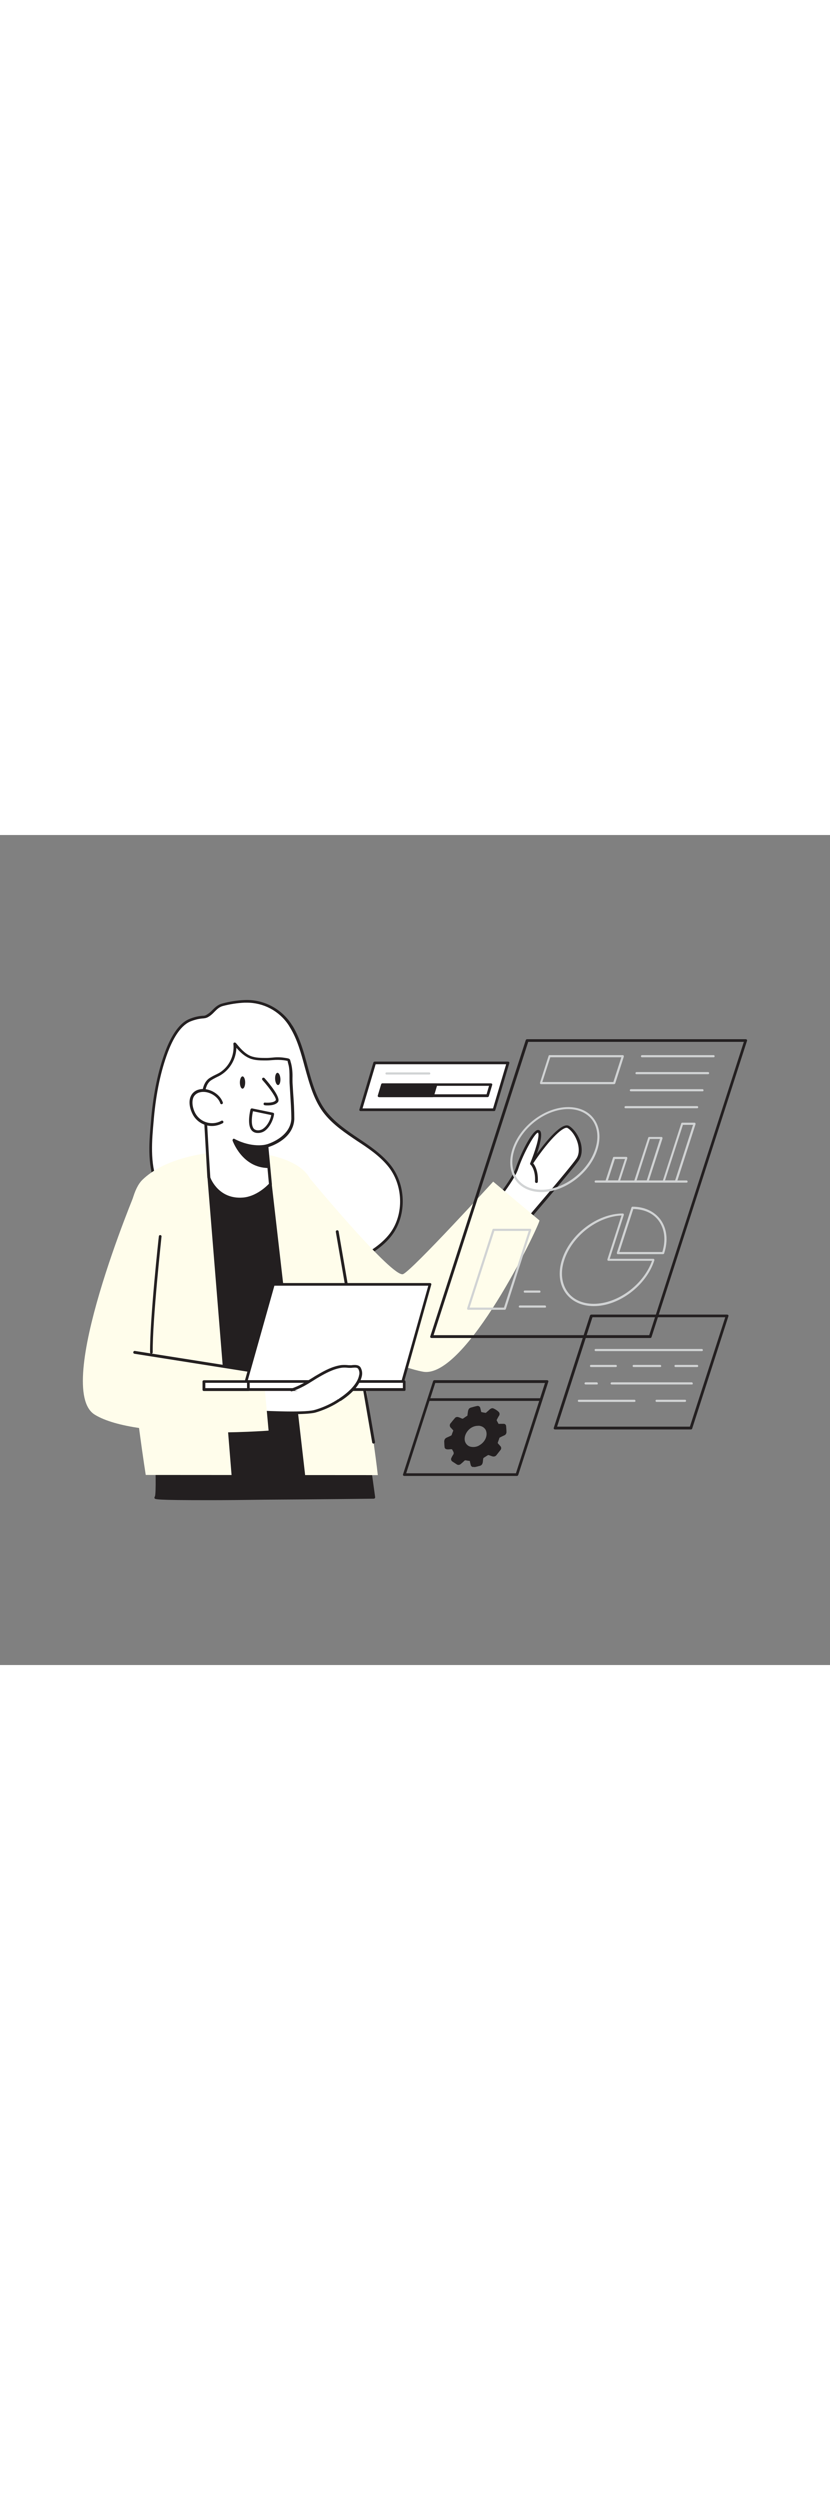 <svg version="1.1" id="Layer_1" xmlns="http://www.w3.org/2000/svg" xmlns:xlink="http://www.w3.org/1999/xlink" x="0px" y="0px" viewBox="0 0 500 500" style="width: 166px;" xml:space="preserve" data-imageid="data-processing-1-94" imageName="Data Processing 1" class="illustrations_image">
<rect x="0" y="0" width="500" height="500" fill="#808080" stroke="none"/>
<style type="text/css">
	.st0_data-processing-1-94{fill:#FFFFFF;}
	.st1_data-processing-1-94{fill:#231F20;}
	.st2_data-processing-1-94{fill:#68E1FD;}
	.st3_data-processing-1-94{fill:#D1D3D4;}
</style>
<g id="Character_data-processing-1-94">
	<path class="st0_data-processing-1-94" d="M291,229.8c0,0,17.6-20.2,20.6-29.3s11.1-24.7,13.2-21.7s-4.6,19.2-4.6,19.2s16.9-25.4,22.2-22.1&#10;&#9;&#9;s9.7,13.6,5.4,19.7S313,237.3,313,237.3L291,229.8L291,229.8z"/>
	<path class="st1_data-processing-1-94" d="M313,238.2c-0.1,0-0.2,0-0.3,0l-22-7.5c-0.3-0.1-0.5-0.3-0.5-0.6c-0.1-0.3,0-0.6,0.2-0.8&#10;&#9;&#9;c0.2-0.2,17.6-20.2,20.4-29c2.5-7.5,9.5-22.1,13.1-22.6c0.6-0.1,1.3,0.2,1.6,0.7c1.4,2.1-0.4,8.6-2.1,13.7&#10;&#9;&#9;c5.6-7.7,15.2-19.5,19.5-16.8c3.3,2.1,6.2,6.6,7.2,11.2c0.5,2.6,0.7,6.4-1.5,9.6c-4.2,6.1-33.6,40.3-34.9,41.8&#10;&#9;&#9;C313.5,238.1,313.3,238.2,313,238.2L313,238.2z M292.4,229.4l20.3,6.9c3.5-4,30.5-35.5,34.4-41.2c1.9-2.7,1.7-6,1.2-8.4&#10;&#9;&#9;c-0.9-4.2-3.5-8.4-6.4-10.2c-1.9-1.2-9.7,4.8-21.1,21.9c-0.2,0.4-0.8,0.5-1.1,0.3c-0.3-0.2-0.5-0.7-0.3-1c2.7-6.5,6-16.6,4.7-18.4&#10;&#9;&#9;l0,0c-1.8,0-8.6,12-11.8,21.5C309.7,208.9,296,225.3,292.4,229.4L292.4,229.4z"/>
	<path class="st1_data-processing-1-94" d="M222.1,377.5l3,21.7c0,0-132.8,1.6-131.2,0s0-33.4,0-33.4L222.1,377.5z"/>
	<path class="st1_data-processing-1-94" d="M126.1,400.7c-32.6,0-32.8-0.5-33-1.2c-0.1-0.3-0.1-0.7,0.2-1c0.8-1.5,0.5-18-0.2-32.8c0-0.5,0.3-0.8,0.8-0.9&#10;&#9;&#9;c0,0,0.1,0,0.1,0l128.2,11.7c0.4,0,0.7,0.3,0.8,0.7l3,21.7c0,0.2,0,0.5-0.2,0.6c-0.2,0.2-0.4,0.3-0.6,0.3c-0.3,0-33,0.4-65.4,0.6&#10;&#9;&#9;C145.8,400.6,134.9,400.7,126.1,400.7L126.1,400.7z M94.8,398.6c8.2,0.9,80.3,0.3,129.2-0.2l-2.8-20.1L94.7,366.7&#10;&#9;&#9;C95.2,377.4,95.8,393.9,94.8,398.6L94.8,398.6z"/>
	<path class="st0_data-processing-1-94" d="M175.6,115.6c-0.3-0.5-0.6-1-0.9-1.5c-6-9.2-16.4-14.5-27.4-14c-4.5,0.2-8.9,0.8-13.2,2&#10;&#9;&#9;c-4.4,1.2-5.9,5.1-9.6,7c-0.8,0.3-1.6,0.5-2.5,0.5c-2.7,0.2-5.4,0.9-7.9,2c-6.8,3-11.4,12.4-13.8,19c-4.8,12.8-7.2,26.4-8.5,40&#10;&#9;&#9;c-1.1,12.7-2.6,26.7,2.2,38.8c4.7,11.9,11.2,23.5,19.8,32.9c15.8,17.4,39.6,27.7,63,25.8c13.9-1.1,27.2-6.3,39.6-12.9&#10;&#9;&#9;c7.1-3.8,14.1-8.2,18.9-14.6c9.1-12.1,8.3-30.4-1.4-42c-10.5-12.6-27.1-18-37.6-30.9C184.7,153.6,185.1,131.5,175.6,115.6&#10;&#9;&#9;L175.6,115.6z"/>
	<path class="st1_data-processing-1-94" d="M171.5,269.2c-21.3,0-43.2-9.8-58.2-26.3c-8.1-8.9-14.8-20-20-33.2c-4.7-11.9-3.4-25.6-2.3-37.8l0.1-1.4&#10;&#9;&#9;c1.4-15.4,4.2-28.6,8.5-40.2c2.7-7.2,7.4-16.5,14.3-19.4c2.6-1.1,5.3-1.8,8.1-2h0.2c0.7,0,1.3-0.1,1.9-0.4c1.4-0.8,2.7-1.8,3.8-3&#10;&#9;&#9;c1.6-1.6,3.3-3.3,6-4c4.4-1.2,8.9-1.9,13.4-2.1c11.2-0.5,21.9,5,28.1,14.3c0.3,0.5,0.6,1,1,1.5l0,0c4.3,7.2,6.7,15.8,8.9,24.1&#10;&#9;&#9;c2.7,9.9,5.5,20.2,11.8,27.9c5.3,6.4,12.2,11.1,18.9,15.6s13.4,9,18.7,15.3c10,11.9,10.6,30.8,1.4,43c-5.1,6.8-12.6,11.3-19.2,14.8&#10;&#9;&#9;c-14.5,7.8-27.6,12-39.9,13C175.3,269.2,173.4,269.2,171.5,269.2L171.5,269.2z M148.4,101c-0.4,0-0.8,0-1.1,0&#10;&#9;&#9;c-4.4,0.2-8.8,0.9-13,2c-2.3,0.6-3.7,2.1-5.2,3.6c-1.2,1.3-2.6,2.5-4.2,3.3c-0.8,0.4-1.7,0.5-2.6,0.6h-0.2&#10;&#9;&#9;c-2.6,0.2-5.2,0.9-7.6,1.9c-6.4,2.8-10.8,11.6-13.4,18.5c-4.3,11.5-7,24.5-8.4,39.7l-0.1,1.3c-1.1,12-2.3,25.6,2.2,37.1&#10;&#9;&#9;c5.1,12.9,11.7,23.9,19.7,32.7c16,17.6,39.9,27.3,62.4,25.5c12.1-1,24.9-5.2,39.3-12.8c6.5-3.4,13.7-7.9,18.6-14.3&#10;&#9;&#9;c8.8-11.6,8.2-29.6-1.4-41c-5.1-6.1-11.8-10.6-18.4-14.9c-6.8-4.6-13.9-9.3-19.3-15.9c-6.5-7.9-9.3-18.4-12.1-28.5&#10;&#9;&#9;c-2.2-8.2-4.5-16.7-8.8-23.7l0,0c-0.3-0.5-0.6-1-0.9-1.5C168.3,106,158.7,100.9,148.4,101L148.4,101z"/>
	<path class="st2_data-processing-1-94 targetColor" d="M87.8,385.5c-4.8-30.8-22.8-157.5-2-177.8c23.7-23.1,88.8-22.1,100.7-1.2c6.5,11.3,24.7,30.4,26.1,55.2&#10;&#9;&#9;c2,35.2,12.5,101.3,15,123.9L87.8,385.5L87.8,385.5z" style="fill: rgb(255, 253, 235);"/>
	<polygon class="st1_data-processing-1-94" points="140.4,385.5 125.8,206.5 162.8,210.4 182.9,385.5 &#9;"/>
	<path class="st1_data-processing-1-94" d="M182.9,386.4h-42.6c-0.4,0-0.8-0.3-0.8-0.8l-14.5-179c0-0.5,0.3-0.9,0.8-0.9c0.1,0,0.1,0,0.2,0l37,3.9&#10;&#9;&#9;c0.4,0,0.7,0.3,0.7,0.7l20.1,175.1c0,0.5-0.3,0.9-0.7,0.9C183,386.4,183,386.4,182.9,386.4L182.9,386.4z M141.1,384.7H182&#10;&#9;&#9;l-19.9-173.5l-35.3-3.7L141.1,384.7L141.1,384.7z"/>
	<path class="st0_data-processing-1-94" d="M160.7,187.3l2.1,23.1c0,0-7,8.1-16.5,8.8c-15.4,1.2-20.5-12.7-20.5-12.7c-0.6-10.7-1.3-21.4-1.9-32.1&#10;&#9;&#9;c-0.4-7.3-4.3-22.3,2.7-27.2c1.9-1.4,4.2-2.2,6.2-3.5c6.1-3.9,9.4-10.9,8.6-18c2.6,3.2,5.4,6.4,9.1,8c3.1,1.3,6.6,1.3,10,1.2&#10;&#9;&#9;s7.4-0.7,10.7-0.1c3.5,0.7,2.4,0,3.3,3c1.1,3.6,0.6,8.6,0.8,12.4c0.4,6.9,1,13.8,1,20.7C175.6,183.2,160.7,187.2,160.7,187.3&#10;&#9;&#9;L160.7,187.3z"/>
	<path class="st1_data-processing-1-94" d="M144.4,220.1c-14.4,0-19.3-13.2-19.4-13.4c0-0.1,0-0.2-0.1-0.2c-0.3-4.8-0.5-9.6-0.8-14.5&#10;&#9;&#9;c-0.3-5.9-0.7-11.8-1-17.6c-0.1-1.5-0.3-3.4-0.6-5.4c-1-7.8-2.3-18.4,3.6-22.5c1.1-0.7,2.3-1.4,3.6-2c0.9-0.4,1.8-0.9,2.7-1.4&#10;&#9;&#9;c5.8-3.7,8.9-10.4,8.2-17.2c-0.1-0.5,0.3-0.9,0.7-0.9c0.3,0,0.6,0.1,0.8,0.3c2.4,2.9,5.1,6.2,8.8,7.8c3,1.2,6.5,1.2,9.6,1.2&#10;&#9;&#9;c1.1,0,2.2-0.1,3.4-0.2c2.5-0.3,5-0.3,7.5,0.1l1.3,0.2c1.7,0.3,2,0.5,2.3,1.9c0.1,0.4,0.2,0.8,0.4,1.4c0.7,2.9,0.9,5.8,0.8,8.8&#10;&#9;&#9;c0,1.4,0,2.7,0.1,3.9c0.1,1.6,0.2,3.2,0.3,4.9c0.4,5.2,0.7,10.6,0.7,15.9c-0.6,11.3-12.5,15.8-15.6,16.8l2.1,22.4&#10;&#9;&#9;c0,0.2-0.1,0.4-0.2,0.6c-0.3,0.3-7.4,8.3-17,9.1C145.8,220.1,145.1,220.2,144.4,220.1L144.4,220.1z M126.7,206.3&#10;&#9;&#9;c0.5,1.4,5.5,13.2,19.6,12.1c8-0.6,14.4-6.9,15.7-8.3l-2.1-22.8c0-0.4,0.2-0.8,0.6-0.9c0.1,0,14.4-4,15-15.4&#10;&#9;&#9;c0-5.2-0.4-10.6-0.7-15.7c-0.1-1.6-0.2-3.3-0.3-4.9c-0.1-1.2-0.1-2.6-0.1-4c0-2.9,0-5.9-0.7-8.3c-0.2-0.7-0.3-1.2-0.4-1.6&#10;&#9;&#9;c0-0.2-0.1-0.4-0.1-0.5c-0.3,0-0.6,0-0.8-0.1c-0.4-0.1-0.8-0.1-1.3-0.2c-2.3-0.3-4.7-0.3-7-0.1c-1.2,0.1-2.4,0.2-3.5,0.2&#10;&#9;&#9;c-3.3,0-7,0.1-10.3-1.3s-5.7-3.8-7.9-6.3c-0.2,6.6-3.6,12.7-9.1,16.2c-0.9,0.6-1.9,1.1-2.8,1.5c-1.2,0.6-2.3,1.2-3.4,1.9&#10;&#9;&#9;c-5.1,3.6-3.8,13.6-2.9,21c0.3,2,0.5,3.9,0.6,5.5c0.3,5.9,0.7,11.8,1,17.6C126.1,196.8,126.4,201.6,126.7,206.3L126.7,206.3z"/>
	<path class="st0_data-processing-1-94" d="M133.4,161.3c-1.8-4.9-8.2-8.4-13.3-7.1c-6.6,1.7-5.8,9.3-3.2,14c3.3,5.9,10.7,8.1,16.7,4.8&#10;&#9;&#9;c0.1,0,0.1-0.1,0.2-0.1"/>
	<path class="st1_data-processing-1-94" d="M127.6,175.3c-1.2,0-2.4-0.2-3.5-0.5c-3.4-1-6.2-3.2-7.9-6.3c-1.6-2.9-2.9-7.5-1.3-11.1c0.9-2.1,2.8-3.6,5-4.1&#10;&#9;&#9;c5.4-1.4,12.4,2.3,14.3,7.7c0.2,0.4,0,0.9-0.4,1.1c-0.4,0.2-0.9,0-1.1-0.4c0,0,0-0.1,0-0.1c-1.6-4.6-7.6-7.8-12.3-6.6&#10;&#9;&#9;c-1.7,0.4-3.2,1.5-3.9,3.1c-1.2,2.9-0.3,6.9,1.2,9.6c3.1,5.5,10,7.5,15.6,4.5c0,0,0.1,0,0.1-0.1c0.4-0.2,0.9,0,1.1,0.4&#10;&#9;&#9;c0.2,0.4,0.1,0.8-0.3,1.1C132.1,174.7,129.9,175.3,127.6,175.3L127.6,175.3z"/>
	<path class="st0_data-processing-1-94" d="M158.6,147.1c0,0,9.7,10.9,8.1,13.3s-7.2,1.7-7.2,1.7"/>
	<path class="st1_data-processing-1-94" d="M161.3,162.9c-0.6,0-1.2,0-1.8-0.1c-0.5-0.1-0.8-0.5-0.7-0.9c0,0,0,0,0,0c0-0.5,0.4-0.8,0.9-0.7c0,0,0,0,0,0&#10;&#9;&#9;c1.3,0.1,5.3,0.2,6.4-1.4c0.7-1-3.2-6.8-8-12.2c-0.3-0.3-0.3-0.9,0-1.2s0.9-0.3,1.2,0c0,0,0,0,0.1,0.1c3,3.4,9.9,11.7,8.1,14.3&#10;&#9;&#9;C166.1,162.6,163.2,162.9,161.3,162.9L161.3,162.9z"/>
	<path class="st1_data-processing-1-94" d="M160.7,187.3c0,0-8.6,2.4-19.7-3.4c0,0,5.4,15.9,20.9,15.9L160.7,187.3L160.7,187.3z"/>
	<path class="st1_data-processing-1-94" d="M161.8,200.6L161.8,200.6c-15.9,0-21.6-16.3-21.7-16.5c-0.1-0.4,0.1-0.9,0.5-1.1c0.2-0.1,0.5-0.1,0.7,0.1&#10;&#9;&#9;c10.7,5.6,19,3.4,19.1,3.3c0.2-0.1,0.5,0,0.7,0.1c0.2,0.1,0.3,0.4,0.4,0.6l1.1,12.5c0,0.2-0.1,0.5-0.2,0.6&#10;&#9;&#9;C162.3,200.5,162.1,200.6,161.8,200.6L161.8,200.6z M142.6,185.6c2,4.1,7.5,12.8,18.3,13.3l-1-10.6&#10;&#9;&#9;C157.5,188.8,150.9,189.4,142.6,185.6L142.6,185.6z"/>
	<ellipse class="st1_data-processing-1-94" cx="146.1" cy="149.1" rx="1.6" ry="3.7"/>
	
		<ellipse transform="matrix(0.998 -5.617002e-02 5.617002e-02 0.998 -7.994 9.636)" class="st1_data-processing-1-94" cx="167.4" cy="147" rx="1.6" ry="3.7"/>
	<path class="st1_data-processing-1-94" d="M155.5,179.5c-0.4,0-0.9,0-1.3-0.1c-1.2-0.2-2.3-0.9-3-2c-2.4-3.8-0.4-11.8-0.3-12.1c0.1-0.4,0.6-0.7,1-0.6&#10;&#9;&#9;c0,0,0,0,0,0l12.6,2.6c0.4,0.1,0.7,0.5,0.6,0.9c-0.4,3.2-2.4,7.6-5.4,9.9C158.5,179,157,179.5,155.5,179.5L155.5,179.5z&#10;&#9;&#9; M152.4,166.4c-0.6,2.6-1.3,7.7,0.2,10.1c0.4,0.7,1.1,1.1,1.9,1.3c1.5,0.3,3.1-0.1,4.3-1.1c2.4-1.8,4.1-5.2,4.6-8L152.4,166.4&#10;&#9;&#9;L152.4,166.4z"/>
	<path class="st2_data-processing-1-94 targetColor" d="M242.9,264.5c6.1-3,54.2-55.7,54.2-55.7l27.9,23.4c-0.5,3.8-44.5,95.8-70.2,91.1s-81-37.6-81-37.6l12.6-79.2&#10;&#9;&#9;C186.4,206.5,236.8,267.5,242.9,264.5L242.9,264.5z" style="fill: rgb(255, 253, 235);"/>
	<path class="st1_data-processing-1-94" d="M225,366.6c-0.4,0-0.8-0.3-0.8-0.7l-21.9-126.8c-0.1-0.5,0.2-0.9,0.7-1c0.5-0.1,0.9,0.2,1,0.7l21.9,126.8&#10;&#9;&#9;c0.1,0.4-0.2,0.9-0.6,1c0,0,0,0-0.1,0L225,366.6z"/>
	<path class="st0_data-processing-1-94" d="M151.8,329.8c0.1-0.8,6.5-1.7,7.4-2c3.2-1,6.6-1.6,9.9-2.2c6.4-1.3,13.3-2.7,19.9-2.1c11.6,1-2.6,8.4-2.6,8.4&#10;&#9;&#9;s26.8-6.8,25.2,0s-14.2,13.1-22.1,15.2s-39.9,0-39.9,0S151.8,329.8,151.8,329.8L151.8,329.8z"/>
	<path class="st1_data-processing-1-94" d="M175.6,348.9c-11.5,0-25.2-0.9-26.1-0.9c-0.2,0-0.4-0.1-0.6-0.3c-0.1-0.2-0.2-0.4-0.2-0.6&#10;&#9;&#9;c0,0,2.2-17.2,2.2-17.3l0,0c0.1-1,1.3-1.4,6.4-2.3c0.8-0.1,1.4-0.2,1.6-0.3c2.8-0.8,5.7-1.4,8.6-2l1.8-0.4&#10;&#9;&#9;c6.5-1.3,13.2-2.6,19.8-2.1c2.1,0.2,4.9,0.7,5.2,2.6c0.3,1.6-1.4,3.3-3.2,4.7c6.7-1.4,17.8-3.2,20.6-0.5c0.7,0.7,1,1.7,0.7,2.6&#10;&#9;&#9;c-1.7,7.2-14.3,13.6-22.7,15.9C187,348.6,181.6,348.9,175.6,348.9L175.6,348.9z M150.5,346.4c5.2,0.3,31.9,1.8,38.8,0&#10;&#9;&#9;c8.1-2.2,20-8.4,21.5-14.6c0.1-0.4,0-0.7-0.2-1c-2.4-2.4-16,0-24,2c-0.4,0.1-0.9-0.2-1-0.6c-0.1-0.4,0.1-0.8,0.4-0.9&#10;&#9;&#9;c3.4-1.8,6.9-4.4,6.7-5.6c-0.1-0.4-1.1-1-3.8-1.3c-6.3-0.6-12.9,0.8-19.3,2l-1.8,0.4c-2.8,0.6-5.7,1.1-8.4,1.9&#10;&#9;&#9;c-0.3,0.1-0.9,0.2-1.8,0.4c-1.7,0.3-3.4,0.7-5.1,1.2C152.3,332.1,150.9,343.1,150.5,346.4L150.5,346.4z"/>
	<path class="st2_data-processing-1-94 targetColor" d="M82.4,213c-0.6,1.4-50.7,120.6-25.3,136.2s104.7,9.6,104.7,9.6l-3.2-35.3L95,314.9L82.4,213z" style="fill: rgb(255, 253, 235);"/>
	<path class="st1_data-processing-1-94" d="M155.7,324.3h-0.1L81,312.5c-0.5-0.1-0.8-0.5-0.7-1c0.1-0.5,0.5-0.8,1-0.7l0,0l74.7,11.8&#10;&#9;&#9;c0.5,0.1,0.8,0.5,0.7,0.9C156.5,324,156.2,324.3,155.7,324.3L155.7,324.3z"/>
	<path class="st1_data-processing-1-94" d="M91.2,312.5c-0.5,0-0.8-0.4-0.8-0.8c-0.2-19.7,5.2-69.5,5.3-70c0.1-0.5,0.5-0.8,0.9-0.7&#10;&#9;&#9;c0.5,0.1,0.8,0.5,0.7,0.9c0,0,0,0,0,0c0,0.5-5.5,50.1-5.3,69.8C92,312.1,91.6,312.4,91.2,312.5C91.2,312.4,91.2,312.4,91.2,312.5&#10;&#9;&#9;L91.2,312.5L91.2,312.5z"/>
	<polygon class="st0_data-processing-1-94" points="242.6,329.2 148.2,329.2 164.6,270.7 259.1,270.7 &#9;"/>
	<path class="st1_data-processing-1-94" d="M242.6,330.1h-94.4c-0.3,0-0.5-0.1-0.7-0.3c-0.2-0.2-0.2-0.5-0.1-0.7l16.4-58.6c0.1-0.4,0.4-0.6,0.8-0.6h94.4&#10;&#9;&#9;c0.3,0,0.5,0.1,0.7,0.3c0.2,0.2,0.2,0.5,0.1,0.7l-16.4,58.6C243.3,329.8,243,330.1,242.6,330.1L242.6,330.1z M149.3,328.4H242&#10;&#9;&#9;l16-56.9h-92.7L149.3,328.4L149.3,328.4z"/>
	<rect x="122.8" y="329.2" class="st0_data-processing-1-94" width="120.7" height="4.8"/>
	<path class="st1_data-processing-1-94" d="M243.6,334.9H122.8c-0.5,0-0.8-0.4-0.8-0.8v-4.8c0-0.5,0.4-0.8,0.8-0.8h120.7c0.5,0,0.8,0.4,0.8,0.8v4.8&#10;&#9;&#9;C244.4,334.5,244,334.9,243.6,334.9z M123.7,333.2h119v-3.2h-119L123.7,333.2z"/>
	<rect x="122.8" y="329.2" class="st0_data-processing-1-94" width="26.8" height="4.8"/>
	<path class="st1_data-processing-1-94" d="M149.6,334.9h-26.8c-0.5,0-0.8-0.4-0.8-0.8v-4.8c0-0.5,0.4-0.8,0.8-0.8h26.8c0.5,0,0.8,0.4,0.8,0.8v4.8&#10;&#9;&#9;C150.4,334.5,150.1,334.9,149.6,334.9z M123.7,333.2h25.1v-3.2h-25.1L123.7,333.2z"/>
	<path class="st0_data-processing-1-94" d="M175.6,334.2c5.9-1.9,11-5.5,16.3-8.6c4.3-2.5,8.9-4.9,13.9-5.6c1.9-0.3,3.7,0.1,5.6,0c1.6-0.1,3.9-0.7,5.1,1&#10;&#9;&#9;c2.2,3.1,0.5,11-11.7,19"/>
	<path class="st1_data-processing-1-94" d="M204.8,340.9c-0.5,0-0.8-0.4-0.8-0.8c0-0.3,0.1-0.5,0.4-0.7c6.7-4.4,11.1-9.5,11.9-13.9&#10;&#9;&#9;c0.4-1.3,0.2-2.7-0.5-3.9c-0.6-0.9-1.8-0.8-3.3-0.7c-0.4,0-0.7,0.1-1,0.1c-0.8,0-1.6,0-2.4-0.1c-1-0.1-2.1-0.1-3.1,0&#10;&#9;&#9;c-5,0.7-9.6,3.2-13.6,5.5c-1.1,0.6-2.2,1.3-3.3,2c-4.1,2.6-8.4,5.2-13.2,6.7c-0.4,0.2-0.9-0.1-1.1-0.5c-0.2-0.4,0.1-0.9,0.5-1.1&#10;&#9;&#9;c0,0,0.1,0,0.1,0c4.6-1.5,8.8-4,12.8-6.5c1.1-0.7,2.2-1.4,3.3-2c4.1-2.4,8.9-5,14.2-5.7c1.2-0.1,2.3-0.1,3.5,0&#10;&#9;&#9;c0.7,0.1,1.5,0.1,2.2,0.1c0.3,0,0.6,0,0.9-0.1c1.5-0.1,3.7-0.3,4.9,1.4c0.9,1.6,1.2,3.4,0.8,5.2c-0.6,2.9-2.9,8.6-12.7,15&#10;&#9;&#9;C205.1,340.9,205,340.9,204.8,340.9L204.8,340.9z"/>
	<path class="st1_data-processing-1-94" d="M323.1,209.6L323.1,209.6c-0.5,0-0.8-0.4-0.8-0.9c0,0,0,0,0,0c0.4-7.1-2.6-10-2.6-10.1c-0.3-0.3-0.3-0.8,0-1.2&#10;&#9;&#9;c0,0,0,0,0,0c0.3-0.3,0.8-0.3,1.2,0c0.1,0.1,3.5,3.4,3.1,11.4C324,209.3,323.6,209.7,323.1,209.6L323.1,209.6z"/>
</g>
<g id="Screen_data-processing-1-94">
	<polygon class="st0_data-processing-1-94" points="297.6,165.5 217.3,165.5 225.7,137.3 306,137.3 &#9;"/>
	<path class="st1_data-processing-1-94" d="M297.6,166.3h-80.3c-0.3,0-0.5-0.1-0.7-0.3c-0.2-0.2-0.2-0.5-0.1-0.7l8.4-28.2c0.1-0.3,0.4-0.6,0.8-0.6H306&#10;&#9;&#9;c0.3,0,0.5,0.1,0.7,0.3c0.2,0.2,0.2,0.5,0.1,0.7l-8.4,28.2C298.3,166.1,298,166.3,297.6,166.3z M218.4,164.7H297l7.9-26.6h-78.6&#10;&#9;&#9;L218.4,164.7z"/>
	<polygon class="st0_data-processing-1-94" points="293.7,157 295.7,150.3 230.5,150.3 228.5,157 &#9;"/>
	<path class="st1_data-processing-1-94" d="M293.7,157.9h-65.2c-0.3,0-0.5-0.1-0.7-0.3c-0.2-0.2-0.2-0.5-0.1-0.7l2-6.7c0.1-0.3,0.4-0.6,0.8-0.6h65.2&#10;&#9;&#9;c0.3,0,0.5,0.1,0.7,0.3c0.2,0.2,0.2,0.5,0.1,0.7l-2,6.7C294.4,157.6,294.1,157.9,293.7,157.9z M229.6,156.2h63.5l1.5-5.1h-63.5&#10;&#9;&#9;L229.6,156.2z"/>
	<polygon class="st1_data-processing-1-94" points="260.6,157 262.6,150.3 230.5,150.3 228.5,157 &#9;"/>
	<path class="st1_data-processing-1-94" d="M260.6,157.9h-32.2c-0.3,0-0.5-0.1-0.7-0.3c-0.2-0.2-0.2-0.5-0.1-0.7l2-6.7c0.1-0.4,0.4-0.6,0.8-0.6h32.2&#10;&#9;&#9;c0.3,0,0.5,0.1,0.7,0.3c0.2,0.2,0.2,0.5,0.1,0.7l-2,6.7C261.3,157.6,261,157.9,260.6,157.9L260.6,157.9z M229.6,156.2H260l1.5-5&#10;&#9;&#9;h-30.4L229.6,156.2z"/>
	<path class="st1_data-processing-1-94" d="M391.7,303H260c-0.3,0-0.5-0.1-0.7-0.3c-0.2-0.2-0.2-0.5-0.1-0.7l57.5-178.4c0.1-0.3,0.4-0.6,0.8-0.6h131.7&#10;&#9;&#9;c0.3,0,0.5,0.1,0.7,0.3c0.2,0.2,0.2,0.5,0.1,0.7l-57.5,178.4C392.4,302.8,392.1,303,391.7,303z M261.2,301.3h129.9l57-176.7H318.2&#10;&#9;&#9;L261.2,301.3z"/>
	<path class="st3_data-processing-1-94" d="M370,150.1h-44.1c-0.4,0-0.6-0.3-0.6-0.7c0-0.1,0-0.1,0-0.2l5.2-16.2c0.1-0.3,0.3-0.4,0.6-0.4h44.1&#10;&#9;&#9;c0.4,0,0.6,0.3,0.6,0.7c0,0.1,0,0.1,0,0.2l-5.2,16.2C370.5,149.8,370.3,150,370,150.1L370,150.1z M326.7,148.8h42.8l4.8-14.9h-42.8&#10;&#9;&#9;L326.7,148.8z"/>
	<path class="st3_data-processing-1-94" d="M429.9,133.9h-43.2c-0.4,0-0.6-0.3-0.6-0.6c0-0.4,0.3-0.7,0.6-0.7l0,0h43.2c0.4,0,0.6,0.3,0.6,0.7&#10;&#9;&#9;C430.5,133.6,430.3,133.9,429.9,133.9z"/>
	<path class="st3_data-processing-1-94" d="M426.6,144.1h-43.2c-0.4,0-0.6-0.3-0.6-0.6c0-0.4,0.3-0.7,0.6-0.7l0,0h43.2c0.4,0,0.6,0.3,0.6,0.7&#10;&#9;&#9;C427.2,143.8,426.9,144.1,426.6,144.1z"/>
	<path class="st3_data-processing-1-94" d="M423.3,154.4H380c-0.4,0-0.6-0.3-0.6-0.6c0-0.4,0.3-0.7,0.6-0.7l0,0h43.2c0.4,0,0.6,0.3,0.6,0.7&#10;&#9;&#9;C423.9,154.1,423.6,154.4,423.3,154.4z"/>
	<path class="st3_data-processing-1-94" d="M420,164.6h-43.2c-0.4,0-0.6-0.3-0.6-0.6c0-0.4,0.3-0.7,0.6-0.7l0,0H420c0.4,0,0.6,0.3,0.6,0.7&#10;&#9;&#9;C420.6,164.3,420.4,164.6,420,164.6z"/>
	<path class="st3_data-processing-1-94" d="M372.7,209.4h-7.4c-0.4,0-0.6-0.3-0.6-0.7c0-0.1,0-0.1,0-0.2l4.6-14.2c0.1-0.3,0.3-0.4,0.6-0.4h7.4&#10;&#9;&#9;c0.4,0,0.6,0.3,0.6,0.7c0,0.1,0,0.1,0,0.2l-4.6,14.2C373.3,209.3,373,209.4,372.7,209.4z M366.2,208.1h6.1l4.2-12.9h-6.1&#10;&#9;&#9;L366.2,208.1z"/>
	<path class="st3_data-processing-1-94" d="M390,209.4h-7.4c-0.4,0-0.6-0.3-0.6-0.7c0-0.1,0-0.1,0-0.2l8.5-26.2c0.1-0.3,0.3-0.4,0.6-0.4h7.4&#10;&#9;&#9;c0.4,0,0.6,0.3,0.6,0.7c0,0.1,0,0.1,0,0.2l-8.5,26.3C390.5,209.2,390.3,209.4,390,209.4z M383.5,208.1h6.1l8-25h-6.1L383.5,208.1z"/>
	<path class="st3_data-processing-1-94" d="M407.2,209.4h-7.4c-0.4,0-0.6-0.3-0.6-0.7c0-0.1,0-0.1,0-0.2l11.2-34.8c0.1-0.3,0.3-0.4,0.6-0.4h7.4&#10;&#9;&#9;c0.4,0,0.6,0.3,0.6,0.7c0,0.1,0,0.1,0,0.2L407.8,209C407.7,209.3,407.4,209.4,407.2,209.4z M400.6,208.1h6.1l10.8-33.5h-6.1&#10;&#9;&#9;L400.6,208.1z"/>
	<path class="st3_data-processing-1-94" d="M413.6,209.4h-54.8c-0.4,0-0.6-0.3-0.6-0.6c0-0.4,0.3-0.7,0.6-0.7h54.8c0.4,0,0.6,0.3,0.6,0.7&#10;&#9;&#9;C414.3,209.1,414,209.4,413.6,209.4z"/>
	<path class="st3_data-processing-1-94" d="M304.1,286H282c-0.4,0-0.6-0.3-0.6-0.7c0-0.1,0-0.1,0-0.2l15.3-47.5c0.1-0.3,0.3-0.4,0.6-0.4h22.1&#10;&#9;&#9;c0.4,0,0.6,0.3,0.6,0.7c0,0.1,0,0.1,0,0.2l-15.3,47.5C304.6,285.8,304.3,286,304.1,286L304.1,286z M282.9,284.7h20.7l14.9-46.2&#10;&#9;&#9;h-20.7L282.9,284.7z"/>
	<path class="st3_data-processing-1-94" d="M357.7,283.8c-7.2,0-13.2-2.8-16.9-7.8c-3.9-5.4-4.7-12.6-2.2-20.3l0,0c4.9-15.3,21.3-27.7,36.6-27.7&#10;&#9;&#9;c0.4,0,0.6,0.3,0.6,0.7c0,0.1,0,0.1,0,0.2l-8.5,26.4h26.3c0.4,0,0.6,0.3,0.6,0.7c0,0.1,0,0.1,0,0.2&#10;&#9;&#9;C389.4,271.3,373,283.8,357.7,283.8L357.7,283.8z M339.9,256.1c-2.4,7.3-1.6,14.1,2,19.1c3.4,4.7,9,7.2,15.8,7.2&#10;&#9;&#9;c14.5,0,30-11.6,35.1-25.9h-26.3c-0.4,0-0.6-0.3-0.6-0.7c0-0.1,0-0.1,0-0.2l8.5-26.4C359.9,229.8,344.6,241.6,339.9,256.1&#10;&#9;&#9;L339.9,256.1L339.9,256.1z"/>
	<path class="st3_data-processing-1-94" d="M399.4,252.5h-27.2c-0.4,0-0.6-0.3-0.6-0.7c0-0.1,0-0.1,0-0.2l8.8-27.2c0.1-0.3,0.3-0.5,0.6-0.5&#10;&#9;&#9;c7.2,0,13.2,2.8,16.9,7.8c3.9,5.4,4.7,12.6,2.2,20.3C400,252.3,399.7,252.5,399.4,252.5z M373.1,251.2H399&#10;&#9;&#9;c2.2-7.1,1.4-13.8-2.1-18.7c-3.3-4.6-8.8-7.1-15.4-7.2L373.1,251.2L373.1,251.2z"/>
	<path class="st3_data-processing-1-94" d="M328.4,284.7h-15.2c-0.4,0-0.7-0.3-0.7-0.6s0.3-0.7,0.6-0.7c0,0,0,0,0,0h15.2c0.4,0,0.6,0.3,0.6,0.7&#10;&#9;&#9;C329.1,284.4,328.8,284.7,328.4,284.7z"/>
	<path class="st3_data-processing-1-94" d="M325,275.7h-8.9c-0.4,0-0.6-0.3-0.6-0.7c0-0.4,0.3-0.6,0.6-0.6h8.9c0.4,0,0.6,0.3,0.6,0.7&#10;&#9;&#9;C325.6,275.4,325.4,275.7,325,275.7z"/>
	<path class="st3_data-processing-1-94" d="M326.2,215.1c-6.6,0-12.2-2.5-15.5-7.1c-3.6-4.9-4.3-11.6-2-18.7c4.5-14,19.6-25.4,33.6-25.4&#10;&#9;&#9;c6.6,0,12.2,2.5,15.5,7.1c3.6,4.9,4.3,11.6,2,18.7l0,0C355.3,203.7,340.2,215.1,326.2,215.1z M342.3,165.1c-13.5,0-28,11-32.4,24.5&#10;&#9;&#9;c-2.2,6.7-1.5,12.9,1.8,17.5c3.1,4.3,8.2,6.6,14.5,6.6c13.5,0,28-11,32.4-24.5l0,0c2.2-6.7,1.5-12.9-1.8-17.5&#10;&#9;&#9;C353.7,167.5,348.5,165.1,342.3,165.1z M359.2,189.5L359.2,189.5z"/>
	<path class="st1_data-processing-1-94" d="M311.4,386.1h-67.8c-0.3,0-0.5-0.1-0.7-0.3c-0.2-0.2-0.2-0.5-0.1-0.7l18.1-56.1c0.1-0.3,0.4-0.6,0.8-0.6h67.8&#10;&#9;&#9;c0.3,0,0.5,0.1,0.7,0.3c0.2,0.2,0.2,0.5,0.1,0.7l-18.1,56.1C312,385.9,311.7,386.1,311.4,386.1L311.4,386.1z M244.7,384.5h66.1&#10;&#9;&#9;l17.5-54.4h-66.1L244.7,384.5z"/>
	<path class="st1_data-processing-1-94" d="M325.9,340.9h-67.7c-0.5,0-0.8-0.4-0.8-0.8c0-0.5,0.4-0.8,0.8-0.8h67.7c0.5,0,0.8,0.4,0.8,0.8&#10;&#9;&#9;C326.7,340.5,326.3,340.9,325.9,340.9L325.9,340.9z"/>
	<path class="st3_data-processing-1-94" d="M422.8,310.9h-64c-0.4,0-0.6-0.3-0.6-0.7c0-0.4,0.3-0.6,0.6-0.6h64c0.4,0,0.6,0.3,0.6,0.7&#10;&#9;&#9;C423.5,310.6,423.2,310.9,422.8,310.9z"/>
	<path class="st3_data-processing-1-94" d="M420,320.5h-13.1c-0.4,0-0.6-0.3-0.6-0.7c0-0.4,0.3-0.6,0.6-0.6H420c0.4,0,0.6,0.3,0.6,0.7&#10;&#9;&#9;C420.6,320.2,420.4,320.5,420,320.5z"/>
	<path class="st3_data-processing-1-94" d="M397.7,320.5h-16c-0.4,0-0.6-0.3-0.6-0.7c0-0.4,0.3-0.6,0.6-0.6h16c0.4,0,0.6,0.3,0.6,0.7&#10;&#9;&#9;C398.4,320.2,398.1,320.5,397.7,320.5z"/>
	<path class="st3_data-processing-1-94" d="M371,320.5h-15c-0.4,0-0.6-0.3-0.6-0.7c0-0.4,0.3-0.6,0.6-0.6h15c0.4,0,0.6,0.3,0.6,0.7&#10;&#9;&#9;C371.6,320.2,371.4,320.5,371,320.5L371,320.5z"/>
	<path class="st3_data-processing-1-94" d="M416.8,331h-48.3c-0.4,0-0.7-0.3-0.7-0.6s0.3-0.7,0.6-0.7c0,0,0,0,0,0h48.3c0.4,0,0.6,0.3,0.6,0.7&#10;&#9;&#9;C417.5,330.7,417.2,331,416.8,331z"/>
	<path class="st3_data-processing-1-94" d="M359.6,331h-6.8c-0.4,0-0.7-0.3-0.7-0.6s0.3-0.7,0.6-0.7c0,0,0,0,0,0h6.8c0.4,0,0.6,0.3,0.6,0.7&#10;&#9;&#9;C360.3,330.7,360,331,359.6,331z"/>
	<path class="st3_data-processing-1-94" d="M412.7,341.5h-17.2c-0.4,0-0.6-0.3-0.6-0.7c0-0.4,0.3-0.6,0.6-0.6h17.2c0.4,0,0.6,0.3,0.6,0.7&#10;&#9;&#9;C413.3,341.2,413,341.5,412.7,341.5L412.7,341.5z"/>
	<path class="st3_data-processing-1-94" d="M382.2,341.5h-33.5c-0.4,0-0.6-0.3-0.6-0.7c0-0.4,0.3-0.6,0.6-0.6h33.5c0.4,0,0.6,0.3,0.6,0.7&#10;&#9;&#9;C382.9,341.2,382.6,341.5,382.2,341.5z"/>
	<path class="st3_data-processing-1-94" d="M258.6,144.3h-25.8c-0.4,0-0.6-0.3-0.6-0.7c0-0.4,0.3-0.6,0.6-0.6h25.8c0.4,0,0.6,0.3,0.6,0.6&#10;&#9;&#9;C259.3,144,259,144.3,258.6,144.3z"/>
	<path class="st1_data-processing-1-94" d="M416.2,358.1h-81.8c-0.3,0-0.5-0.1-0.7-0.3c-0.2-0.2-0.2-0.5-0.1-0.7l21.8-67.6c0.1-0.3,0.4-0.6,0.8-0.6H438&#10;&#9;&#9;c0.3,0,0.5,0.1,0.7,0.3c0.2,0.2,0.2,0.5,0.1,0.7L417,357.5C416.9,357.9,416.6,358.1,416.2,358.1z M335.6,356.4h80l21.3-65.9h-80&#10;&#9;&#9;L335.6,356.4z"/>
	<path class="st1_data-processing-1-94" d="M283.5,345.7c0.8-0.2,1.6-0.5,2.5-0.7l1.3-0.3c0.5-0.2,1,0.1,1.2,0.5c0,0,0,0,0,0c0.2,0.5,0.3,1.1,0.5,1.7&#10;&#9;&#9;c0.1,0.3,0.2,0.6,0.3,0.9c0.1,0.2,0.3,0.4,0.5,0.4c0.9,0.2,1.9,0.4,2.8,0.5c0.4,0,0.7-0.1,1-0.4l1.9-1.7c0.2-0.2,0.5-0.4,0.8-0.6&#10;&#9;&#9;c0.2-0.1,0.4-0.1,0.6-0.1c1.1,0.5,2.2,1.2,3.1,2.1c0.3,0.3,0.3,0.8,0.1,1.1c-0.4,0.8-0.8,1.5-1.3,2.3c-0.4,0.5-0.4,1.1-0.1,1.6&#10;&#9;&#9;c0.4,0.6,0.7,1.3,1.1,2c0.2,0.2,0.4,0.4,0.7,0.4c0.5,0,1.1,0,1.6,0s0.9,0,1.4,0c0.4,0,0.8,0.2,0.8,0.6c0,0,0,0,0,0.1&#10;&#9;&#9;c0.1,1.2,0.2,2.3,0.2,3.5c0,0.5-0.3,0.9-0.8,1.1c-0.6,0.3-1.3,0.5-1.9,0.8c-0.3,0.1-0.6,0.3-0.9,0.4c-0.4,0.2-0.7,0.5-0.8,0.9&#10;&#9;&#9;c-0.3,0.8-0.6,1.6-0.9,2.5c-0.2,0.4-0.1,0.9,0.2,1.3c0.5,0.6,1,1.1,1.5,1.7c0.4,0.4,0.4,1,0,1.4c0,0-0.1,0.1-0.1,0.1&#10;&#9;&#9;c-0.7,0.9-1.5,1.9-2.2,2.8c-0.3,0.6-1.1,0.8-1.7,0.6c-0.5-0.1-0.9-0.4-1.4-0.5s-0.7-0.2-1-0.3c-0.3-0.1-0.7,0-1,0.2&#10;&#9;&#9;c-0.8,0.5-1.6,1-2.4,1.5c-0.4,0.3-0.7,0.7-0.8,1.2c-0.1,0.5-0.1,1.1-0.2,1.6c0,0.3-0.1,0.7-0.2,1c-0.1,0.5-0.5,0.9-1,1l-3.4,0.8&#10;&#9;&#9;c-0.2,0-0.3,0-0.5,0c-0.4,0.1-0.7-0.2-0.8-0.5c-0.2-0.7-0.4-1.4-0.5-2c0,0,0-0.1,0-0.1c-0.1-0.6-0.6-1.1-1.2-1&#10;&#9;&#9;c-0.6-0.1-1.2-0.2-1.9-0.3c-0.6-0.1-1.2,0.1-1.7,0.6c-0.6,0.6-1.2,1.1-1.8,1.6s-1,0.6-1.6,0.2c-0.9-0.6-1.7-1.1-2.5-1.7&#10;&#9;&#9;c-0.5-0.3-0.5-0.7-0.2-1.3s0.7-1.2,1-1.8c0.7-1.3,0.7-1.5,0.1-2.6l-0.7-1.3c-0.2-0.4-0.7-0.7-1.2-0.6c-0.6,0-1.3,0.1-1.9,0.1&#10;&#9;&#9;c-0.3,0-0.7,0-1-0.1c-0.3,0-0.5-0.3-0.5-0.6c-0.1-1.1-0.1-2.2-0.2-3.4c0-0.2,0-0.3,0.1-0.5c0.1-0.4,0.3-0.8,0.7-0.9l2.2-1l0.7-0.3&#10;&#9;&#9;c0.4-0.2,0.6-0.5,0.8-0.9l0.8-2.4c0.2-0.4,0.1-0.9-0.2-1.2c-0.5-0.5-0.9-1-1.3-1.5l0-0.1c-0.5-0.7-0.5-1,0.1-1.8s1.5-1.8,2.2-2.7&#10;&#9;&#9;c0.3-0.5,0.9-0.7,1.4-0.5c0.6,0.2,1.3,0.5,1.9,0.7c0.6,0.3,1.4,0.2,2-0.3c0.7-0.5,1.4-0.9,2.1-1.4c0.3-0.2,0.5-0.5,0.6-0.8&#10;&#9;&#9;c0.1-0.8,0.2-1.5,0.4-2.3c0-0.5,0.2-1,0.6-1.4L283.5,345.7L283.5,345.7z M289.4,368.2c3.8-2.3,5.5-6.8,3.9-10.2&#10;&#9;&#9;c-1.3-2.8-5.7-4.2-9.8-1.7c-3.7,2.3-5.5,6.8-3.9,10.1C281.5,370.3,286.5,370.3,289.4,368.2z"/>
	<path class="st1_data-processing-1-94" d="M285.2,380.7c-0.7,0.1-1.4-0.4-1.6-1.1l-0.5-2c0-0.1,0-0.1,0-0.2c0-0.2-0.1-0.4-0.5-0.4s-0.9-0.1-1.4-0.2&#10;&#9;&#9;l-0.6-0.1c-0.4-0.1-0.8,0.1-1,0.4c-0.6,0.6-1.2,1.1-1.9,1.7c-0.7,0.7-1.8,0.9-2.6,0.3c-0.9-0.6-1.7-1.1-2.6-1.7&#10;&#9;&#9;c-0.8-0.5-1-1.6-0.5-2.3c0,0,0,0,0,0c0.2-0.5,0.5-1,0.8-1.5l0.2-0.3c0.4-0.5,0.4-1.2,0.1-1.8l-0.7-1.3c-0.1-0.2-0.3-0.2-0.4-0.2&#10;&#9;&#9;l-0.6,0l-1.3,0.1c-0.4,0-0.8,0-1.1-0.1c-0.7-0.1-1.2-0.7-1.2-1.4l-0.1-1.1c0-0.8-0.1-1.5-0.1-2.2c0-0.2,0-0.4,0.1-0.6&#10;&#9;&#9;c0.1-0.7,0.6-1.3,1.2-1.6l2.2-1c0.2-0.1,0.4-0.2,0.6-0.3c0.2-0.1,0.3-0.2,0.4-0.4c0.2-0.7,0.5-1.5,0.8-2.2l0.1-0.2&#10;&#9;&#9;c0.1-0.2,0-0.3,0-0.4l-1-1.1l-0.4-0.4c-0.8-0.7-0.9-2-0.1-2.8c0,0,0.1-0.1,0.1-0.1c0.7-0.9,1.5-1.9,2.3-2.8c0.5-0.8,1.5-1,2.3-0.7&#10;&#9;&#9;c0.7,0.2,1.3,0.5,2,0.8c0.4,0.2,0.8,0.1,1.1-0.2c0.4-0.3,0.9-0.6,1.3-0.9l0.8-0.5c0.2-0.1,0.2-0.2,0.2-0.3l0.1-0.9&#10;&#9;&#9;c0.1-0.5,0.1-0.9,0.2-1.4c0.1-0.7,0.3-1.3,0.8-1.9l0.2-0.1l0.3-0.2l0.2-0.1l0.7-0.2l1.8-0.5c0.4-0.1,0.9-0.2,1.3-0.3&#10;&#9;&#9;c0.9-0.3,1.9,0.2,2.1,1.1c0.1,0.4,0.2,0.8,0.3,1.2l0.2,0.8c0,0.2,0.1,0.3,0.1,0.5c0.8,0.2,1.8,0.4,2.7,0.5c0.1,0,0.2-0.1,0.3-0.2&#10;&#9;&#9;l0.8-0.7c0.4-0.3,0.7-0.6,1.1-1c0.3-0.3,0.6-0.5,1-0.7c0.4-0.2,0.9-0.3,1.4-0.1c1.2,0.5,2.4,1.3,3.3,2.2c0.5,0.6,0.6,1.4,0.2,2.1&#10;&#9;&#9;l-0.5,0.8c-0.3,0.5-0.5,1-0.8,1.5s-0.2,0.6-0.1,0.8c0.2,0.4,0.5,0.9,0.7,1.3l0.4,0.7c0.3-0.1,0.6-0.1,0.9-0.1h0.9h1.1&#10;&#9;&#9;c0.9-0.1,1.6,0.6,1.6,1.5c0,0,0,0,0,0c0.1,1.2,0.2,2.4,0.2,3.5c0,0.8-0.5,1.6-1.2,1.9c-0.4,0.2-0.9,0.4-1.3,0.6l-0.6,0.3l-0.8,0.4&#10;&#9;&#9;c-0.2,0.1-0.4,0.2-0.4,0.5l-0.2,0.6c-0.2,0.6-0.5,1.3-0.7,1.9c-0.1,0.3,0,0.4,0,0.5c0.2,0.3,0.5,0.6,0.7,0.8s0.5,0.6,0.8,0.9&#10;&#9;&#9;c0.7,0.7,0.7,1.8,0,2.5c-0.7,0.9-1.5,1.9-2.2,2.8c-0.6,0.9-1.6,1.2-2.6,0.9c-0.3-0.1-0.6-0.2-0.9-0.3l-0.5-0.2&#10;&#9;&#9;c-0.3-0.1-0.6-0.2-1-0.3c-0.1,0-0.2,0-0.3,0.1l-0.5,0.3c-0.6,0.4-1.3,0.8-1.9,1.2c-0.2,0.1-0.4,0.4-0.4,0.6l-0.1,0.7l-0.1,0.9&#10;&#9;&#9;c0,0.4-0.1,0.7-0.2,1.1c-0.2,0.8-0.8,1.4-1.6,1.6c-1.1,0.3-2.2,0.6-3.4,0.8C285.7,380.6,285.5,380.6,285.2,380.7L285.2,380.7&#10;&#9;&#9;L285.2,380.7z M285.1,379l0.1,0.8V379c0.1,0,0.2,0,0.3,0l3.3-0.8c0.2,0,0.4-0.2,0.4-0.4c0.1-0.3,0.1-0.6,0.2-0.9l0.1-0.9l0.1-0.7&#10;&#9;&#9;c0.1-0.7,0.5-1.4,1.1-1.8c0.6-0.4,1.3-0.8,1.9-1.2l0.5-0.3c0.5-0.3,1.1-0.4,1.6-0.3c0.4,0.1,0.7,0.2,1.1,0.4l0.6,0.2l0.8,0.3&#10;&#9;&#9;c0.3,0.1,0.4,0.1,0.8-0.3c0.8-0.9,1.5-1.8,2.2-2.8c0.2-0.3,0.2-0.3,0.1-0.4c-0.2-0.3-0.5-0.6-0.7-0.8s-0.5-0.6-0.8-0.9&#10;&#9;&#9;c-0.5-0.6-0.7-1.4-0.3-2.2c0.2-0.6,0.5-1.2,0.7-1.9l0.2-0.6c0.2-0.6,0.7-1.1,1.2-1.4c0.3-0.2,0.6-0.3,0.9-0.4l0.7-0.3&#10;&#9;&#9;c0.4-0.2,0.8-0.3,1.2-0.5c0.2-0.1,0.3-0.2,0.3-0.4c0-1.2-0.1-2.3-0.2-3.5c-0.4,0-0.7,0.1-1.1,0.1h-0.9h-1c-0.6,0-1.1-0.3-1.5-0.8&#10;&#9;&#9;l-0.4-0.7c-0.2-0.4-0.5-0.8-0.7-1.2c-0.5-0.8-0.4-1.7,0.1-2.5c0.3-0.5,0.5-1,0.8-1.4l0.5-0.8c0,0,0.1-0.1,0.1-0.1&#10;&#9;&#9;c-0.8-0.7-1.7-1.4-2.7-1.8c-0.3,0.1-0.5,0.3-0.7,0.5l-1.1,0.9l-0.8,0.8c-0.4,0.4-1.1,0.7-1.7,0.6c-1-0.1-1.9-0.3-2.9-0.5&#10;&#9;&#9;c-0.5-0.1-0.8-0.4-1-0.9c-0.1-0.3-0.2-0.6-0.3-0.9l-0.2-0.8c-0.1-0.4-0.2-0.7-0.3-1c0,0-0.1,0-0.2,0l-1.2,0.3l-1.8,0.5l-0.6,0.2&#10;&#9;&#9;c-0.2,0.3-0.3,0.6-0.3,0.9l-0.4,2.3c-0.1,0.6-0.4,1.1-0.9,1.4l-0.8,0.5c-0.4,0.3-0.9,0.6-1.3,0.9c-0.8,0.6-1.8,0.7-2.8,0.3&#10;&#9;&#9;c-0.6-0.3-1.2-0.5-1.8-0.7c-0.2-0.1-0.3-0.1-0.5,0.2c-0.8,0.9-1.5,1.8-2.2,2.7c-0.1,0.1-0.2,0.3-0.3,0.5l0,0&#10;&#9;&#9;c0.1,0.1,0.1,0.2,0.2,0.3l0.4,0.4l1,1.1c0.5,0.5,0.7,1.4,0.4,2.1l-0.1,0.2c-0.3,0.7-0.5,1.5-0.8,2.2c-0.2,0.6-0.6,1.1-1.2,1.3&#10;&#9;&#9;c-0.2,0.1-0.5,0.2-0.7,0.4l-2.2,1c-0.1,0-0.2,0.2-0.2,0.3c0,0.1,0,0.2,0,0.3c0,0.8,0.1,1.5,0.1,2.2l0,0.9c0.2,0,0.4,0,0.7,0&#10;&#9;&#9;c0.4,0,0.8,0,1.2-0.1h0.6c0.8-0.1,1.6,0.3,2,1l0.7,1.3c0.8,1.4,0.7,2-0.1,3.4l-0.2,0.4c-0.3,0.5-0.5,1-0.8,1.4&#10;&#9;&#9;c0,0.1-0.1,0.2-0.1,0.3c0.9,0.6,1.7,1.1,2.5,1.7c0.1,0,0.1,0.1,0.2,0.1c0.2-0.1,0.3-0.2,0.4-0.3c0.6-0.5,1.2-1.1,1.8-1.6&#10;&#9;&#9;c0.6-0.6,1.5-0.9,2.4-0.8l0.6,0.1c0.4,0.1,0.8,0.1,1.2,0.2c1,0,1.8,0.7,2,1.7l0.6,2.1C285.2,379.1,285.2,379,285.1,379L285.1,379z&#10;&#9;&#9; M285,370.4c-0.7,0-1.3-0.1-2-0.2c-1.8-0.4-3.3-1.7-4.1-3.4c-1.8-3.6,0.1-8.7,4.2-11.2c2.1-1.3,4.6-1.8,7-1.1&#10;&#9;&#9;c1.7,0.4,3.1,1.6,3.9,3.2c1.8,3.8,0,8.7-4.2,11.3C288.4,369.9,286.7,370.4,285,370.4L285,370.4z M287.9,355.9&#10;&#9;&#9;c-1.4,0-2.7,0.4-3.9,1.1c-3.3,2-5,6.2-3.6,9c0.6,1.2,1.7,2.2,3.1,2.5c1.9,0.4,3.9,0.1,5.5-1l0,0c3.5-2.1,5-6.1,3.6-9.1&#10;&#9;&#9;c-0.6-1.1-1.7-2-2.9-2.3C289.1,355.9,288.5,355.8,287.9,355.9L287.9,355.9z"/>
</g>
</svg>